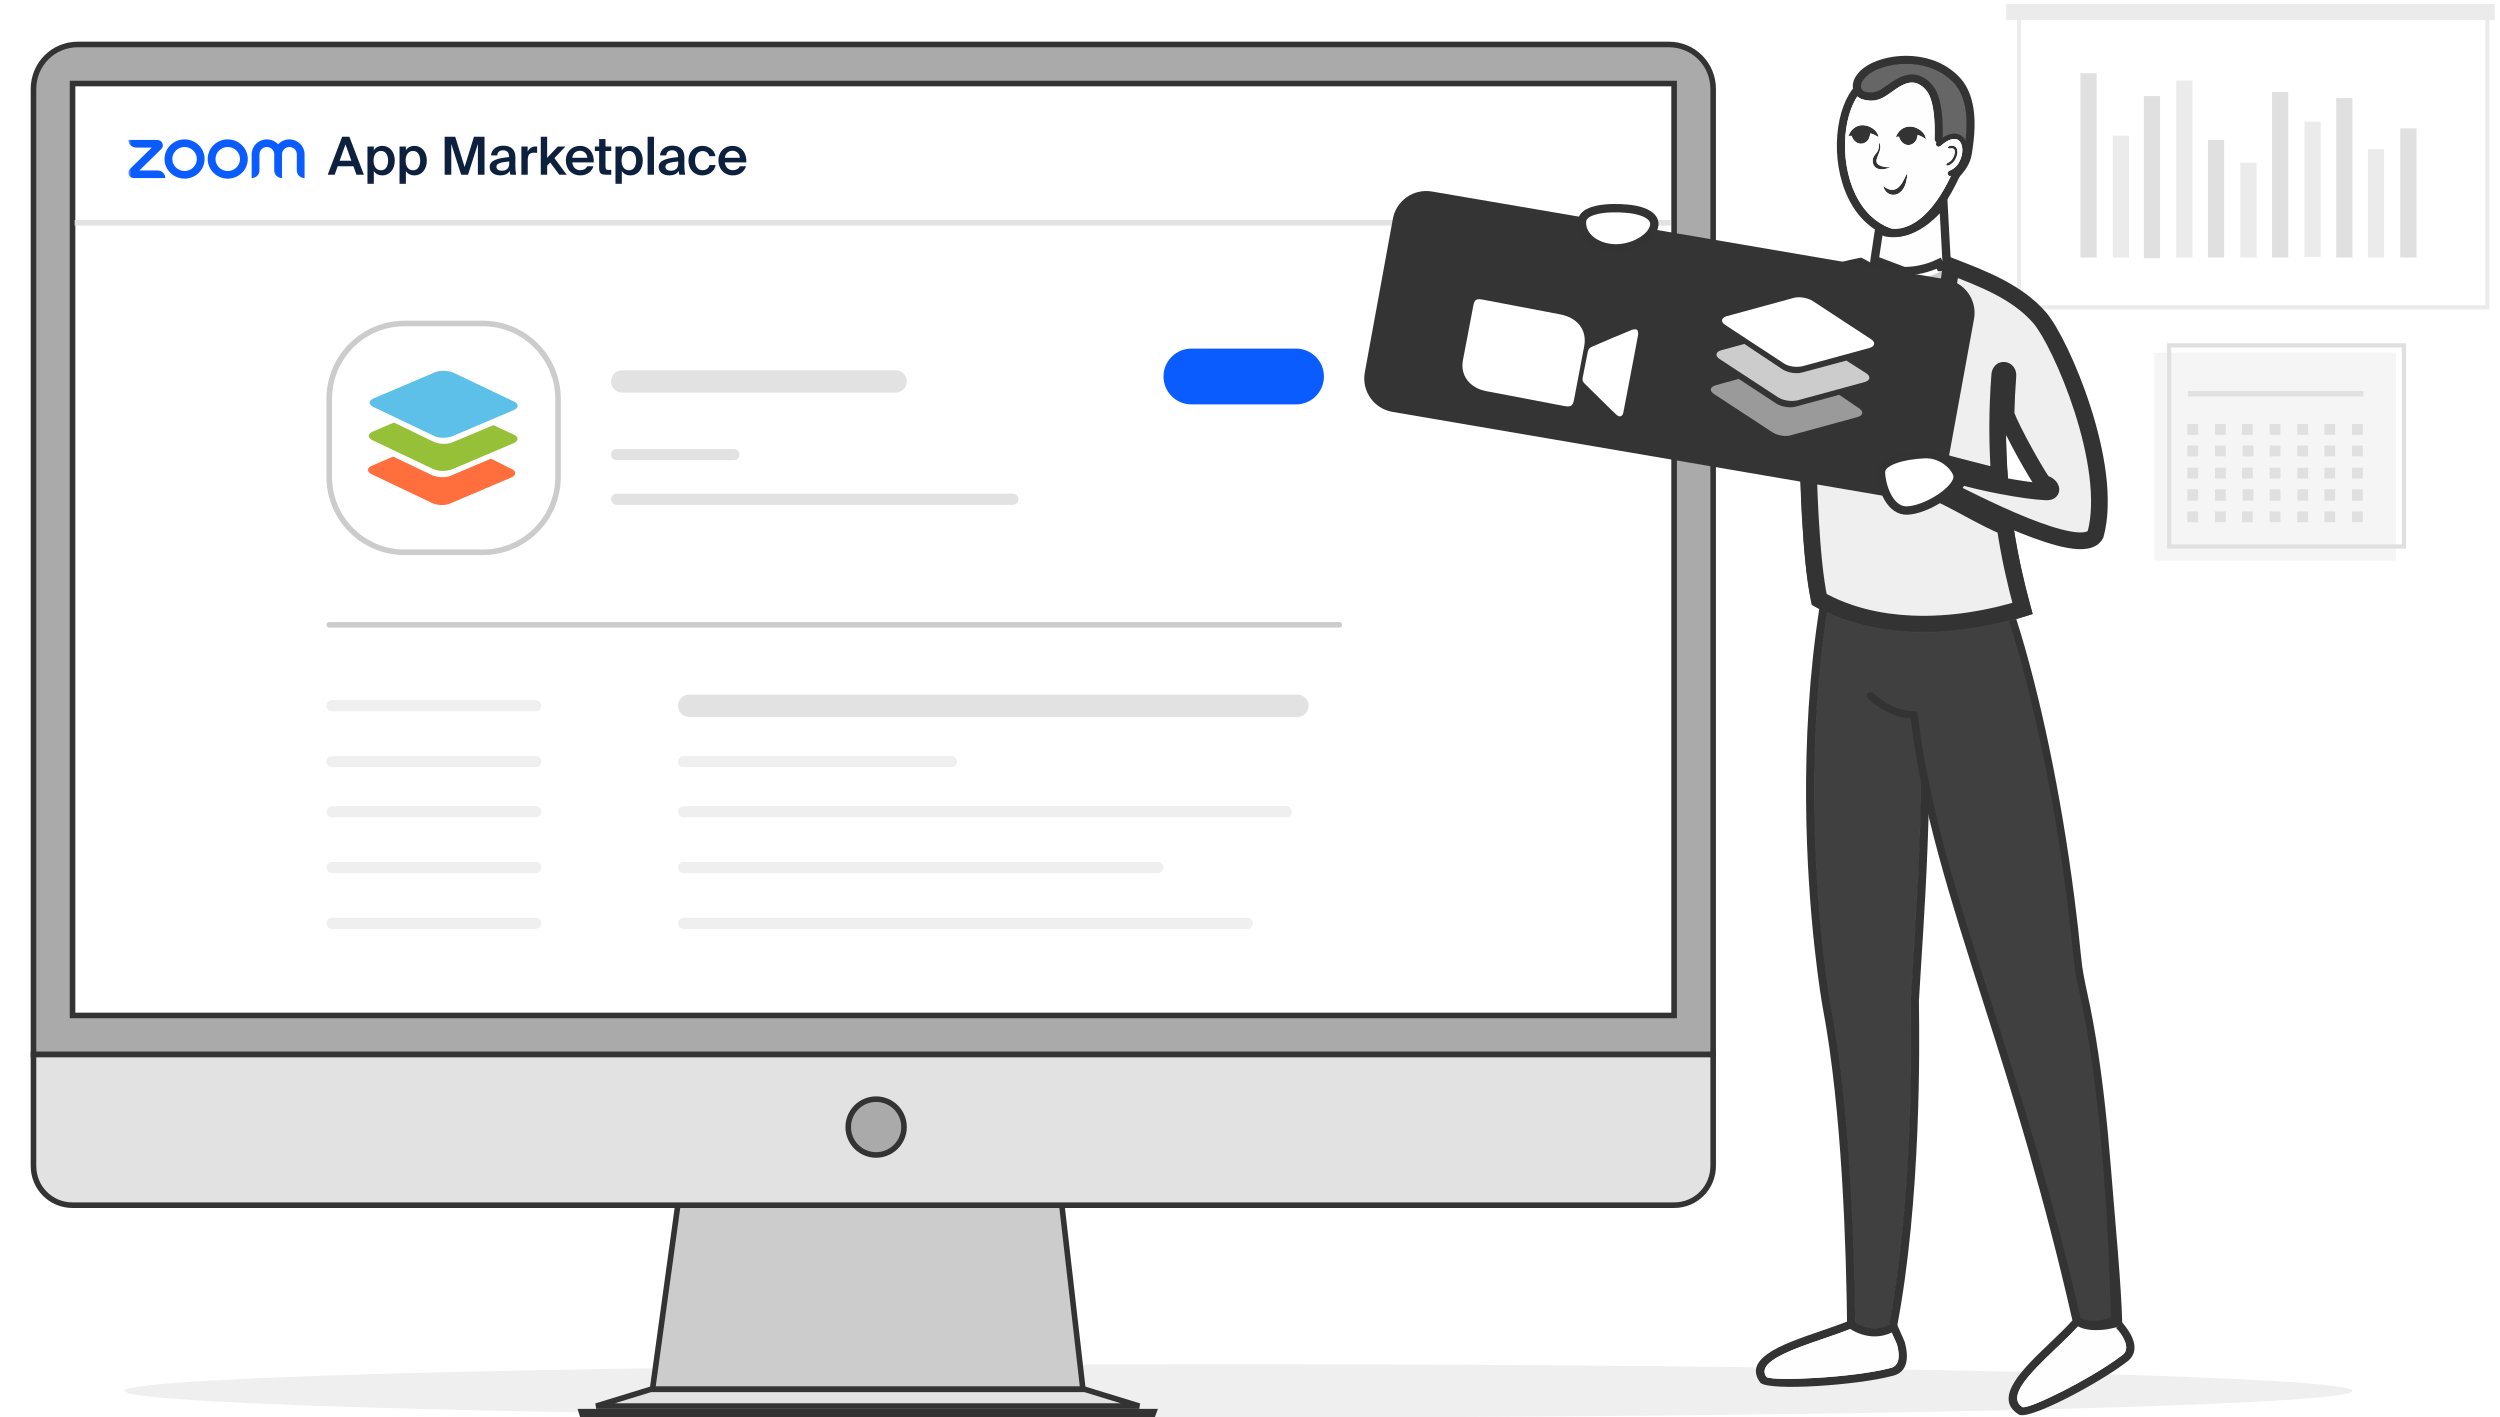 <svg width="448" height="254" viewBox="0 0 448 254" fill="none" xmlns="http://www.w3.org/2000/svg">
<g clip-path="url(#clip0_5998_73792)">
<g clip-path="url(#clip1_5998_73792)">
<path d="M221.931 254.022C332.182 254.022 421.558 251.884 421.558 249.246C421.558 246.608 332.182 244.469 221.931 244.469C111.679 244.469 22.303 246.608 22.303 249.246C22.303 251.884 111.679 254.022 221.931 254.022Z" fill="#EFEFEF"/>
<path d="M306.995 16.465H307V15.965C307 11.513 303.481 7.969 299.044 7.969H13.956C9.524 7.969 6 11.513 6 15.965V188.469V188.969H6.5H306.495H306.995V188.469V16.465Z" fill="#AAAAAA" stroke="#333333"/>
<path d="M13 181.969V14.969H300V181.969H13Z" fill="white" stroke="#333333"/>
<path d="M193.5 248.969H194.061L193.997 248.412L190.331 216.412L190.28 215.969H189.834H121.9H121.464L121.405 216.401L117.005 248.401L116.927 248.969H117.5H193.5Z" fill="#CCCCCC" stroke="#333333"/>
<path d="M6 208.911V188.969H307V208.911C307 212.852 303.896 215.969 299.995 215.969H13.005C9.099 215.969 6 212.852 6 208.911Z" fill="#E2E2E2" stroke="#333333"/>
<path d="M106.833 251.969L116.606 248.969H194.394L204.167 251.969H106.833Z" fill="#E2E2E2" stroke="#333333"/>
<path d="M206.781 252.969L206.409 253.969H104.486L104.177 252.969H206.781Z" fill="#AAAAAA" stroke="#333333"/>
<path d="M162 201.967C162 204.73 159.759 206.969 157 206.969C154.241 206.969 152 204.73 152 201.967C152 199.209 154.24 196.969 157 196.969C159.76 196.969 162 199.204 162 201.967Z" fill="#AAAAAA" stroke="#333333"/>
<path fill-rule="evenodd" clip-rule="evenodd" d="M338.38 78.223C338.914 78.223 339.351 77.786 339.351 77.253C339.351 76.721 338.914 76.284 338.38 76.284C337.847 76.284 337.41 76.721 337.41 77.253C337.415 77.791 337.847 78.223 338.38 78.223Z" fill="#FEFEFE"/>
<path fill-rule="evenodd" clip-rule="evenodd" d="M240.5 111.969C240.5 112.245 240.276 112.469 240 112.469H59C58.724 112.469 58.5 112.245 58.5 111.969C58.5 111.693 58.724 111.469 59 111.469H240C240.276 111.469 240.5 111.693 240.5 111.969Z" fill="#CCCCCC"/>
<path fill-rule="evenodd" clip-rule="evenodd" d="M97 126.469C97 127.022 96.552 127.469 96 127.469H59.5C58.948 127.469 58.5 127.022 58.5 126.469C58.5 125.917 58.948 125.469 59.5 125.469H96C96.552 125.469 97 125.917 97 126.469Z" fill="#EFEFEF"/>
<path fill-rule="evenodd" clip-rule="evenodd" d="M97 136.469C97 137.022 96.552 137.469 96 137.469H59.5C58.948 137.469 58.5 137.022 58.5 136.469C58.5 135.917 58.948 135.469 59.5 135.469H96C96.552 135.469 97 135.917 97 136.469Z" fill="#EFEFEF"/>
<path fill-rule="evenodd" clip-rule="evenodd" d="M97 145.469C97 146.022 96.552 146.469 96 146.469H59.5C58.948 146.469 58.5 146.022 58.5 145.469C58.5 144.917 58.948 144.469 59.5 144.469H96C96.552 144.469 97 144.917 97 145.469Z" fill="#EFEFEF"/>
<path fill-rule="evenodd" clip-rule="evenodd" d="M97 165.469C97 166.022 96.552 166.469 96 166.469H59.5C58.948 166.469 58.5 166.022 58.5 165.469C58.5 164.917 58.948 164.469 59.5 164.469H96C96.552 164.469 97 164.917 97 165.469Z" fill="#EFEFEF"/>
<path fill-rule="evenodd" clip-rule="evenodd" d="M97 155.469C97 156.022 96.552 156.469 96 156.469H59.5C58.948 156.469 58.5 156.022 58.5 155.469C58.5 154.917 58.948 154.469 59.5 154.469H96C96.552 154.469 97 154.917 97 155.469Z" fill="#EFEFEF"/>
<path fill-rule="evenodd" clip-rule="evenodd" d="M234.5 126.469C234.5 127.574 233.605 128.469 232.5 128.469H123.5C122.395 128.469 121.5 127.574 121.5 126.469C121.5 125.365 122.395 124.469 123.5 124.469H232.5C233.605 124.469 234.5 125.365 234.5 126.469Z" fill="#E2E2E2"/>
<path fill-rule="evenodd" clip-rule="evenodd" d="M171.5 136.469C171.5 137.022 171.052 137.469 170.5 137.469H122.5C121.948 137.469 121.5 137.022 121.5 136.469C121.5 135.917 121.948 135.469 122.5 135.469H170.5C171.052 135.469 171.5 135.917 171.5 136.469Z" fill="#EFEFEF"/>
<path fill-rule="evenodd" clip-rule="evenodd" d="M231.5 145.469C231.5 146.022 231.052 146.469 230.5 146.469H122.5C121.948 146.469 121.5 146.022 121.5 145.469C121.5 144.917 121.948 144.469 122.5 144.469H230.5C231.052 144.469 231.5 144.917 231.5 145.469Z" fill="#EFEFEF"/>
<path fill-rule="evenodd" clip-rule="evenodd" d="M208.5 155.469C208.5 156.022 208.052 156.469 207.5 156.469H122.5C121.948 156.469 121.5 156.022 121.5 155.469C121.5 154.917 121.948 154.469 122.5 154.469H207.5C208.052 154.469 208.5 154.917 208.5 155.469Z" fill="#EFEFEF"/>
<path fill-rule="evenodd" clip-rule="evenodd" d="M224.5 165.469C224.5 166.022 224.052 166.469 223.5 166.469H122.5C121.948 166.469 121.5 166.022 121.5 165.469C121.5 164.917 121.948 164.469 122.5 164.469H223.5C224.052 164.469 224.5 164.917 224.5 165.469Z" fill="#EFEFEF"/>
<path fill-rule="evenodd" clip-rule="evenodd" d="M162.5 68.353C162.5 69.458 161.605 70.353 160.5 70.353H111.5C110.395 70.353 109.5 69.458 109.5 68.353C109.5 67.249 110.395 66.353 111.5 66.353H160.5C161.605 66.353 162.5 67.249 162.5 68.353Z" fill="#E2E2E2"/>
<path fill-rule="evenodd" clip-rule="evenodd" d="M208.5 67.469C208.5 70.231 210.739 72.469 213.5 72.469H232.25C235.011 72.469 237.25 70.231 237.25 67.469C237.25 64.708 235.011 62.469 232.25 62.469H213.5C210.739 62.469 208.5 64.708 208.5 67.469Z" fill="#0B5CFF"/>
<path fill-rule="evenodd" clip-rule="evenodd" d="M132.5 81.469C132.5 82.022 132.052 82.469 131.5 82.469H110.5C109.948 82.469 109.5 82.022 109.5 81.469C109.5 80.917 109.948 80.469 110.5 80.469H131.5C132.052 80.469 132.5 80.917 132.5 81.469Z" fill="#E2E2E2"/>
<path fill-rule="evenodd" clip-rule="evenodd" d="M182.5 89.469C182.5 90.022 182.052 90.469 181.5 90.469H110.5C109.948 90.469 109.5 90.022 109.5 89.469C109.5 88.917 109.948 88.469 110.5 88.469H181.5C182.052 88.469 182.5 88.917 182.5 89.469Z" fill="#E2E2E2"/>
<path d="M86.5 57.969H72.5C65.044 57.969 59 64.013 59 71.469V85.469C59 92.925 65.044 98.969 72.5 98.969H86.5C93.956 98.969 100 92.925 100 85.469V71.469C100 64.013 93.956 57.969 86.5 57.969Z" fill="white" stroke="#CCCCCC"/>
<path fill-rule="evenodd" clip-rule="evenodd" d="M81.05 78.17L92.055 73.492C92.97 73.092 93.015 72.392 92.122 71.964L81.299 66.807C80.765 66.549 79.997 66.421 79.269 66.446C78.786 66.465 78.323 66.551 77.957 66.708L76.979 67.126L66.951 71.387C66.037 71.786 65.992 72.487 66.88 72.915L71.736 75.229L73.012 75.838L77.704 78.072C78.464 78.522 79.997 78.588 81.05 78.17Z" fill="#5DC0E8"/>
<path fill-rule="evenodd" clip-rule="evenodd" d="M85.144 77.565L83.23 78.366L81.06 79.272C80.145 79.672 78.612 79.606 77.719 79.174L72.498 76.644L71.225 76.026L70.596 75.72L66.794 77.343C65.879 77.742 65.835 78.442 66.723 78.871L68.732 79.827L70.013 80.435L77.55 84.023C77.884 84.182 78.287 84.299 78.728 84.351C79.368 84.431 80.076 84.391 80.739 84.193C80.837 84.166 80.931 84.135 81.024 84.099L81.297 83.982L82.654 83.406L92.03 79.42C92.945 79.02 92.989 78.32 92.101 77.892L88.4 76.184L85.144 77.565Z" fill="#95C038"/>
<path fill-rule="evenodd" clip-rule="evenodd" d="M87.977 82.195L82.755 84.407L81.407 84.978L80.767 85.247C80.433 85.395 80.016 85.48 79.576 85.503C78.98 85.537 78.345 85.466 77.825 85.304C77.683 85.258 77.55 85.206 77.426 85.148L70.455 81.819L68.407 82.694L66.654 83.446C66.588 83.473 66.527 83.505 66.466 83.537C66.436 83.555 66.406 83.573 66.376 83.591C65.737 83.999 65.795 84.592 66.583 84.974L66.668 85.014L74.126 88.566L75.546 89.243L77.411 90.13C78.304 90.563 79.7 90.647 80.615 90.247L81.994 89.663L83.334 89.094L88.237 87.009L91.625 85.569C92.035 85.391 92.267 85.15 92.323 84.905C92.392 84.597 92.186 84.276 91.692 84.041L87.977 82.195Z" fill="#FF6F3D"/>
<mask id="mask0_5998_73792" style="mask-type:luminance" maskUnits="userSpaceOnUse" x="23" y="23" width="117" height="11">
<path d="M139.461 23.193H23V33.807H139.461V23.193Z" fill="white"/>
</mask>
<g mask="url(#mask0_5998_73792)">
<path d="M62.601 24.497L65.21 31.309H63.877L63.33 29.796H60.511L59.974 31.309H58.727L61.316 24.497H62.601ZM62.966 28.8L61.911 25.878L60.865 28.8H62.966ZM66.989 26.93C67.296 26.432 67.833 26.141 68.523 26.141C69.779 26.141 70.739 27.165 70.739 28.781C70.739 30.407 69.779 31.431 68.523 31.431C67.833 31.431 67.296 31.14 66.989 30.642V32.953H65.848V26.254H66.989V26.93ZM69.549 28.781C69.549 27.72 69.07 27.053 68.274 27.053C67.526 27.053 66.941 27.616 66.941 28.781C66.941 29.947 67.526 30.52 68.274 30.52C69.07 30.52 69.549 29.852 69.549 28.781ZM72.736 26.93C73.043 26.432 73.58 26.141 74.27 26.141C75.527 26.141 76.486 27.165 76.486 28.781C76.486 30.407 75.527 31.431 74.27 31.431C73.58 31.431 73.043 31.14 72.736 30.642V32.953H71.595V26.254H72.736V26.93ZM75.297 28.781C75.297 27.72 74.818 27.053 74.021 27.053C73.273 27.053 72.688 27.616 72.688 28.781C72.688 29.947 73.273 30.52 74.021 30.52C74.818 30.52 75.297 29.852 75.297 28.781ZM80.87 25.794V31.309H79.681V24.497H81.57L83.258 29.927L84.937 24.497H86.826V31.309H85.636V25.794L83.872 31.309H82.635L80.87 25.794ZM91.22 28.152V28.058C91.22 27.193 90.712 26.93 90.146 26.93C89.571 26.93 89.14 27.231 89.111 27.842H87.989C88.065 26.808 88.938 26.104 90.185 26.104C91.422 26.104 92.391 26.658 92.362 28.274C92.362 28.528 92.343 29.12 92.343 29.58C92.343 30.219 92.4 30.886 92.496 31.309H91.451C91.412 31.093 91.374 30.971 91.355 30.623C91.028 31.168 90.415 31.431 89.658 31.431C88.535 31.431 87.749 30.839 87.749 29.918C87.749 28.659 89.331 28.34 91.22 28.152ZM88.957 29.89C88.957 30.332 89.331 30.595 89.907 30.595C90.751 30.595 91.249 30.172 91.249 29.317V28.932C89.619 29.082 88.957 29.308 88.957 29.89ZM95.704 27.363C94.985 27.363 94.573 27.644 94.573 28.659V31.309H93.432V26.254H94.554V27.156C94.832 26.592 95.33 26.254 95.954 26.244C96.04 26.244 96.165 26.254 96.251 26.263V27.391C96.059 27.372 95.877 27.363 95.704 27.363ZM98.049 28.283L99.957 26.254H101.329L99.353 28.331L101.55 31.309H100.217L98.596 29.12L98.049 29.693V31.309H96.908V24.497H98.049V28.283ZM103.955 30.501C104.55 30.501 105.02 30.266 105.221 29.796H106.344C106.103 30.604 105.336 31.431 104.004 31.431C102.344 31.431 101.395 30.191 101.395 28.744C101.395 27.222 102.459 26.141 103.927 26.141C105.509 26.141 106.497 27.4 106.401 29.101H102.555C102.632 30.04 103.303 30.501 103.955 30.501ZM105.24 28.283C105.212 27.494 104.598 27.015 103.927 27.015C103.39 27.015 102.651 27.325 102.555 28.283H105.24ZM108.506 24.92V26.254H109.542V27.062H108.506V29.815C108.506 30.332 108.631 30.454 109.12 30.454H109.532V31.309H108.688C107.585 31.309 107.364 31.017 107.364 29.984V27.062H106.597V26.254H107.364V24.92H108.506ZM111.434 26.93C111.74 26.432 112.277 26.141 112.968 26.141C114.224 26.141 115.183 27.165 115.183 28.781C115.183 30.407 114.224 31.431 112.968 31.431C112.277 31.431 111.74 31.14 111.434 30.642V32.953H110.292V26.254H111.434V26.93ZM113.994 28.781C113.994 27.72 113.515 27.053 112.719 27.053C111.971 27.053 111.386 27.616 111.386 28.781C111.386 29.947 111.971 30.52 112.719 30.52C113.515 30.52 113.994 29.852 113.994 28.781ZM116.05 31.309V24.497H117.192V31.309H116.05ZM121.507 28.152V28.058C121.507 27.193 120.999 26.93 120.433 26.93C119.857 26.93 119.426 27.231 119.397 27.842H118.275C118.351 26.808 119.224 26.104 120.471 26.104C121.708 26.104 122.677 26.658 122.648 28.274C122.648 28.528 122.629 29.12 122.629 29.58C122.629 30.219 122.686 30.886 122.782 31.309H121.737C121.698 31.093 121.66 30.971 121.641 30.623C121.315 31.168 120.701 31.431 119.944 31.431C118.821 31.431 118.035 30.839 118.035 29.918C118.035 28.659 119.617 28.34 121.507 28.152ZM119.243 29.89C119.243 30.332 119.617 30.595 120.193 30.595C121.037 30.595 121.535 30.172 121.535 29.317V28.932C119.905 29.082 119.243 29.308 119.243 29.89ZM127.098 27.983C127.003 27.447 126.523 27.071 125.9 27.071C125.19 27.071 124.548 27.588 124.548 28.781C124.548 29.984 125.199 30.501 125.871 30.501C126.427 30.501 126.993 30.256 127.137 29.58H128.249C128.019 30.764 126.955 31.431 125.852 31.431C124.356 31.431 123.368 30.294 123.368 28.791C123.368 27.288 124.365 26.141 125.9 26.141C127.022 26.141 128.019 26.855 128.211 27.983H127.098ZM131.296 30.501C131.891 30.501 132.361 30.266 132.562 29.796H133.684C133.444 30.604 132.677 31.431 131.344 31.431C129.685 31.431 128.736 30.191 128.736 28.744C128.736 27.222 129.8 26.141 131.268 26.141C132.85 26.141 133.838 27.4 133.741 29.101H129.896C129.973 30.04 130.644 30.501 131.296 30.501ZM132.581 28.283C132.552 27.494 131.939 27.015 131.268 27.015C130.73 27.015 129.992 27.325 129.896 28.283H132.581Z" fill="#0D213F"/>
<path d="M29.623 31.91H23.977C23.58 31.91 23.226 31.678 23.075 31.32C22.923 30.961 23.006 30.552 23.286 30.278L27.197 26.446H24.394C23.624 26.446 23 25.835 23 25.081H28.207C28.603 25.081 28.957 25.312 29.109 25.671C29.26 26.029 29.177 26.438 28.897 26.713L24.986 30.544H28.229C28.998 30.544 29.623 31.156 29.623 31.91ZM54.58 27.642C54.58 26.173 53.361 24.978 51.861 24.978C51.059 24.978 50.338 25.32 49.84 25.863C49.342 25.32 48.62 24.978 47.818 24.978C46.319 24.978 45.099 26.173 45.099 27.642V31.91C45.869 31.91 46.493 31.299 46.493 30.544V27.642C46.493 26.926 47.087 26.344 47.818 26.344C48.548 26.344 49.142 26.926 49.142 27.642V30.544C49.142 31.299 49.767 31.91 50.537 31.91V27.642C50.537 26.926 51.131 26.344 51.861 26.344C52.592 26.344 53.186 26.926 53.186 27.642V30.544C53.186 31.299 53.81 31.91 54.58 31.91V27.642ZM44.402 28.495C44.402 30.438 42.794 32.013 40.812 32.013C38.829 32.013 37.221 30.438 37.221 28.495C37.221 26.553 38.829 24.978 40.812 24.978C42.794 24.978 44.402 26.553 44.402 28.495ZM43.008 28.495C43.008 27.307 42.025 26.344 40.812 26.344C39.599 26.344 38.616 27.307 38.616 28.495C38.616 29.683 39.599 30.647 40.812 30.647C42.025 30.647 43.008 29.683 43.008 28.495ZM36.664 28.495C36.664 30.438 35.056 32.013 33.074 32.013C31.091 32.013 29.483 30.438 29.483 28.495C29.483 26.553 31.091 24.978 33.074 24.978C35.056 24.978 36.664 26.553 36.664 28.495ZM35.27 28.495C35.27 27.307 34.286 26.344 33.074 26.344C31.861 26.344 30.878 27.307 30.878 28.495C30.878 29.683 31.861 30.647 33.074 30.647C34.286 30.647 35.27 29.683 35.27 28.495Z" fill="#0B5CFF"/>
</g>
<line x1="13.383" y1="39.925" x2="299.396" y2="39.925" stroke="#E2E2E2"/>
<path d="M445.737 2.994H361.801V55.064H445.737V2.994Z" fill="white" stroke="#EBEBEB" stroke-width="0.75" stroke-miterlimit="22.926"/>
<path d="M381.515 24.327H378.613V46.145H381.515V24.327Z" fill="#EBEBEB"/>
<path d="M392.884 14.443H389.982V46.14H392.884V14.443Z" fill="#EBEBEB"/>
<path d="M404.37 29.152H401.469V46.145H404.37V29.152Z" fill="#EBEBEB"/>
<path d="M415.864 21.797H412.963V46.025H415.864V21.797Z" fill="#EBEBEB"/>
<path fill-rule="evenodd" clip-rule="evenodd" d="M427.354 26.737H424.328V46.145H427.234V26.737H427.354Z" fill="#EBEBEB"/>
<path d="M375.706 13.118H372.805V46.145H375.706V13.118Z" fill="#E0E0E0"/>
<path d="M387.077 17.218H384.176V46.265H387.077V17.218Z" fill="#E0E0E0"/>
<path d="M398.567 25.052H395.666V46.145H398.567V25.052Z" fill="#E0E0E0"/>
<path d="M410.058 16.493H407.156V46.145H410.058V16.493Z" fill="#E0E0E0"/>
<path d="M421.546 17.578H418.645V46.145H421.546V17.578Z" fill="#E0E0E0"/>
<path d="M433.036 23.002H430.135V46.145H433.036V23.002Z" fill="#E0E0E0"/>
<path d="M447.067 0.705H359.5V3.599H447.067V0.705Z" fill="#EBEBEB"/>
<path d="M429.343 63.21H386.045V100.452H429.343V63.21Z" fill="#F5F5F5"/>
<path fill-rule="evenodd" clip-rule="evenodd" d="M388.707 97.802V61.886H430.795V97.922H388.707V97.802Z" stroke="#E0E0E0" stroke-width="0.75" stroke-miterlimit="22.926"/>
<path fill-rule="evenodd" clip-rule="evenodd" d="M393.908 75.984H391.973V77.914H393.908V75.984ZM398.866 75.984H396.93V77.914H398.866V75.984ZM401.767 75.984H403.703V77.914H401.767V75.984ZM408.66 75.984H406.724V77.914H408.66V75.984ZM411.686 75.984H413.622V77.914H411.686V75.984ZM418.459 75.984H416.523V77.914H418.459V75.984ZM421.48 75.984H423.416V77.914H421.48V75.984ZM393.908 79.844H391.973V81.774H393.908V79.844ZM396.93 79.844H398.866V81.774H396.93V79.844ZM403.823 79.844H401.887V81.774H403.823V79.844ZM406.729 79.844H408.665V81.774H406.729V79.844ZM413.622 79.844H411.686V81.774H413.622V79.844ZM416.523 79.844H418.459V81.774H416.523V79.844ZM423.416 79.844H421.48V81.774H423.416V79.844ZM391.973 83.819H393.908V85.748H391.973V83.819ZM398.866 83.819H396.93V85.748H398.866V83.819ZM401.767 83.819H403.703V85.748H401.767V83.819ZM408.66 83.819H406.724V85.748H408.66V83.819ZM411.686 83.819H413.622V85.748H411.686V83.819ZM418.459 83.819H416.523V85.748H418.459V83.819ZM421.48 83.819H423.416V85.748H421.48V83.819ZM393.908 87.678H391.973V89.728H393.908V87.678ZM396.93 87.678H398.866V89.728H396.93V87.678ZM403.823 87.678H401.887V89.728H403.823V87.678ZM406.729 87.678H408.665V89.728H406.729V87.678ZM413.622 87.678H411.686V89.728H413.622V87.678ZM416.523 87.678H418.459V89.728H416.523V87.678ZM423.416 87.678H421.48V89.728H423.416V87.678ZM391.973 91.653H393.908V93.583H391.973V91.653ZM398.866 91.653H396.93V93.583H398.866V91.653ZM401.767 91.653H403.703V93.583H401.767V91.653ZM408.66 91.653H406.724V93.583H408.66V91.653ZM411.686 91.653H413.622V93.583H411.686V91.653ZM418.459 91.653H416.523V93.583H418.459V91.653ZM421.48 91.653H423.416V93.583H421.48V91.653Z" fill="#E0E0E0"/>
<path d="M423.54 70.08H392.092V71.045H423.54V70.08Z" fill="#E0E0E0"/>
<path fill-rule="evenodd" clip-rule="evenodd" d="M348.15 24.639C348.188 22.824 348.121 21.308 347.972 20.045C347.785 18.504 347.463 17.318 347.04 16.421C346.728 15.758 346.257 15.12 345.686 14.606C345.143 14.112 344.499 13.718 343.807 13.507C342.943 13.243 342.102 13.296 341.286 13.545C340.522 13.776 339.792 14.179 339.076 14.649C338.72 14.88 338.413 15.101 338.12 15.312C336.905 16.181 335.934 16.877 334.191 16.406C334.071 16.373 333.955 16.315 333.859 16.233C333.72 16.113 333.61 15.95 333.552 15.758C333.49 15.552 333.485 15.312 333.557 15.043C333.629 14.764 333.792 14.462 334.056 14.15L334.09 14.102C334.186 13.968 334.306 13.833 334.445 13.699C335.617 12.556 337.957 11.673 340.618 11.491C343.298 11.308 346.276 11.86 348.678 13.598C349.139 13.929 349.576 14.304 349.989 14.731C350.965 15.734 351.714 17.131 352.103 19.032C352.439 20.679 352.506 22.7 352.218 25.167C352.084 24.922 351.92 24.706 351.728 24.524C351.358 24.178 350.888 23.967 350.33 23.938C349.711 23.904 348.976 24.111 348.15 24.639Z" fill="#666666" stroke="#666666" stroke-width="0.216" stroke-miterlimit="22.926"/>
<path d="M336.641 46.859L335.891 46.854L335.891 46.8L335.899 46.747L336.6 42.086L336.74 41.154L337.618 41.501C337.721 41.542 337.832 41.58 337.964 41.624L337.97 41.627C337.97 41.627 337.972 41.627 337.974 41.628C338.005 41.636 338.203 41.69 338.549 41.726C338.925 41.766 339.458 41.783 340.109 41.705C341.406 41.548 343.193 41.008 345.165 39.465L345.166 39.464C345.775 38.988 346.41 38.411 347.058 37.714L348.26 36.42L348.357 38.183L348.828 46.803L348.854 47.276L348.438 47.502C348.218 47.623 347.989 47.743 347.75 47.854C347.749 47.854 347.749 47.855 347.748 47.855L347.431 47.175C345.445 48.115 343.187 48.617 341.174 48.573L336.641 46.859ZM336.641 46.859C335.891 46.854 335.891 46.855 335.891 46.855L335.891 46.856L335.891 46.858L335.891 46.861L335.891 46.868L335.891 46.882C335.891 46.892 335.892 46.902 335.893 46.913C335.894 46.935 335.897 46.961 335.902 46.99C335.912 47.045 335.933 47.128 335.982 47.219C336.012 47.274 336.053 47.333 336.108 47.389C337.261 48.727 339.173 49.282 341.158 49.323L336.641 46.859Z" fill="#FEFEFE" stroke="#333333" stroke-width="1.5"/>
<path fill-rule="evenodd" clip-rule="evenodd" d="M332.448 15.384C331.583 16.354 330.877 17.597 330.344 19.023C329.186 22.133 328.845 26.137 329.479 29.963C330.118 33.822 331.751 37.528 334.523 40.005C335.599 40.965 336.847 41.743 338.274 42.276C338.485 42.357 341.632 43.24 345.369 40.029C347.213 38.44 349.245 35.834 351.181 31.595L349.855 30.99C348.02 35.013 346.128 37.456 344.423 38.92C341.296 41.608 338.937 40.965 338.783 40.907C337.534 40.447 336.444 39.765 335.503 38.92C332.995 36.678 331.516 33.285 330.925 29.727C330.329 26.142 330.641 22.407 331.713 19.531C332.183 18.274 332.793 17.184 333.538 16.354L332.448 15.384Z" fill="#333333"/>
<path fill-rule="evenodd" clip-rule="evenodd" d="M348.116 25.676C348.207 23.391 348.149 21.538 347.967 20.045C347.779 18.504 347.458 17.318 347.035 16.421C346.723 15.758 346.252 15.12 345.68 14.606C345.137 14.112 344.494 13.718 343.802 13.507C342.937 13.243 342.097 13.296 341.28 13.545C340.516 13.776 339.786 14.179 339.071 14.649C338.715 14.88 338.408 15.101 338.115 15.312C336.899 16.181 335.929 16.877 334.186 16.406C334.065 16.373 333.95 16.315 333.854 16.233C333.715 16.113 333.604 15.95 333.547 15.758C333.484 15.552 333.479 15.312 333.551 15.043C333.624 14.765 333.787 14.462 334.051 14.15L334.085 14.102C334.181 13.968 334.301 13.833 334.44 13.699C335.612 12.556 337.951 11.673 340.613 11.491C343.293 11.308 346.271 11.86 348.673 13.598C349.134 13.929 349.571 14.304 349.984 14.731C350.959 15.734 351.709 17.131 352.098 19.032C352.458 20.803 352.506 23.002 352.146 25.724L352.093 26.137C351.91 27.562 351.795 28.451 350.916 29.67C350.791 29.843 350.647 30.03 350.479 30.232C350.335 30.409 350.167 30.601 349.975 30.803L350.143 31.408L351.041 31.796C351.228 31.595 351.416 31.384 351.598 31.158C351.766 30.956 351.93 30.745 352.093 30.52C353.183 29.003 353.318 27.975 353.534 26.324L353.587 25.911C353.971 23.021 353.913 20.66 353.519 18.739C353.073 16.541 352.184 14.904 351.022 13.713C350.551 13.229 350.047 12.801 349.518 12.417C346.809 10.454 343.485 9.835 340.502 10.036C337.5 10.238 334.81 11.289 333.407 12.652C333.225 12.83 333.062 13.017 332.917 13.209C332.504 13.694 332.25 14.189 332.125 14.664C331.981 15.206 332 15.725 332.139 16.181C332.283 16.651 332.552 17.05 332.898 17.342C333.162 17.563 333.47 17.727 333.796 17.818C336.208 18.466 337.423 17.592 338.955 16.498C339.248 16.291 339.551 16.07 339.858 15.869C340.468 15.466 341.083 15.125 341.693 14.937C342.251 14.769 342.808 14.731 343.365 14.899C343.836 15.043 344.287 15.322 344.681 15.681C345.109 16.07 345.464 16.55 345.699 17.04C346.06 17.799 346.333 18.835 346.502 20.213C346.66 21.533 346.723 23.146 346.66 25.11L347.03 25.628L348.116 25.676Z" fill="#333333"/>
<path fill-rule="evenodd" clip-rule="evenodd" d="M347.795 26.127C348.818 25.225 349.654 24.875 350.288 24.903C350.605 24.918 350.864 25.038 351.071 25.225C351.292 25.431 351.45 25.724 351.546 26.075C351.801 26.987 351.609 28.239 350.888 29.368C350.706 29.656 350.398 29.977 350.024 30.236C349.841 30.361 349.644 30.467 349.442 30.544C348.679 30.827 349.058 31.667 349.519 31.542C349.899 31.437 350.259 31.259 350.576 31.043C351.061 30.712 351.465 30.28 351.71 29.896C352.584 28.528 352.805 26.977 352.488 25.82C352.344 25.297 352.089 24.846 351.734 24.519C351.364 24.174 350.893 23.962 350.336 23.934C349.457 23.89 348.352 24.322 347.084 25.455C346.632 25.863 347.18 26.67 347.795 26.127Z" fill="#333333"/>
<path fill-rule="evenodd" clip-rule="evenodd" d="M349.547 26.607C349.691 26.578 349.816 26.578 349.922 26.602C350.042 26.631 350.138 26.698 350.196 26.79C350.263 26.9 350.301 27.049 350.301 27.222C350.301 27.582 350.152 28.043 349.845 28.518C349.739 28.681 349.566 28.868 349.35 29.012C349.269 29.07 349.177 29.123 349.081 29.161C348.567 29.382 348.735 29.799 349.148 29.655C349.317 29.598 349.48 29.511 349.624 29.415C349.893 29.233 350.119 28.993 350.253 28.782C350.609 28.225 350.786 27.673 350.786 27.222C350.786 26.953 350.724 26.713 350.604 26.526C350.474 26.324 350.282 26.185 350.028 26.127C349.879 26.093 349.706 26.089 349.509 26.117C348.87 26.223 348.942 26.727 349.547 26.607Z" fill="#333333"/>
<path fill-rule="evenodd" clip-rule="evenodd" d="M348.238 48.4C347.897 50.234 347.249 52.802 346.101 53.431C345.323 53.863 344.131 53.176 342.311 50.162C344.136 50.07 346.086 49.533 347.821 48.625C347.96 48.553 348.099 48.477 348.238 48.4ZM339.693 49.955C338.819 51.002 338.036 51.712 337.354 52.178C336.34 52.864 335.644 52.97 335.255 52.835C334.923 52.715 334.755 52.154 334.693 51.448C334.577 50.205 334.813 48.654 335 47.79C335.36 47.742 335.735 47.694 336.114 47.656L336.307 47.925C337.114 48.976 338.305 49.638 339.693 49.955Z" fill="#CCCCCC"/>
<path fill-rule="evenodd" clip-rule="evenodd" d="M338.777 29.987C336.39 30.932 335.549 29.823 335.583 28.791C335.621 27.399 336.928 27.678 336.664 25.421C337.797 27.01 335.242 28.772 336.769 29.602C337.096 29.78 337.615 29.963 338.777 29.987Z" fill="#333333"/>
<path fill-rule="evenodd" clip-rule="evenodd" d="M337.5 33.342C340.291 35.594 341.304 31.6 341.794 30.985C341.655 35.944 337.851 35.599 337.5 33.342Z" fill="#333333"/>
<path fill-rule="evenodd" clip-rule="evenodd" d="M339.682 24.601C341.166 21.092 345.105 23.093 345.119 24.97C344.932 24.764 344.106 24.27 343.635 24.212C343.472 26.3 340.974 26.737 340.301 24.509C340.037 24.495 339.879 24.481 339.682 24.601Z" fill="#333333"/>
<path fill-rule="evenodd" clip-rule="evenodd" d="M331.189 24.452C332.539 20.89 336.555 22.743 336.641 24.62C336.445 24.423 335.604 23.957 335.128 23.919C335.047 26.012 332.563 26.54 331.809 24.341C331.54 24.332 331.382 24.327 331.189 24.452Z" fill="#333333"/>
<mask id="path-61-outside-1_5998_73792" maskUnits="userSpaceOnUse" x="291.107" y="44.738" width="87" height="69" fill="black">
<rect fill="white" x="291.107" y="44.738" width="87" height="69"/>
<path fill-rule="evenodd" clip-rule="evenodd" d="M365.477 56.902C369.342 61.334 378.857 83.418 375.521 95.761C373.124 100.467 352.394 89.345 349.237 87.911C350.255 87.155 350.754 86.403 350.999 85.229C355.048 86.469 362.715 87.961 366.653 88.143C368.285 88.218 367.307 86.748 366.197 86.65C365.063 85.245 360.575 77.277 359.472 74.275C359.52 71.985 359.636 69.666 359.813 67.314C359.9 66.186 358.449 65.951 358.358 67.18C358.118 70.338 357.993 73.468 357.988 76.584C357.983 79.594 358.094 82.56 358.31 85.493C358.31 85.493 349.596 83.298 347.838 82.775C344.077 81.655 342.332 77.802 342.332 77.802C342.332 77.802 340.909 52.276 340.909 51.106C340.909 51.106 343.057 54.433 346.788 54.191C349.269 53.504 349.309 49.692 349.621 47.738C355.279 49.924 361.419 52.25 365.477 56.902ZM333.308 47.738C331.098 48.132 329.292 48.674 327.784 49.289C325.637 50.167 324.09 51.204 322.841 52.203C321.967 52.899 319.406 55.928 316.673 59.158C313.34 63.099 309.751 67.343 308.406 68.279L307.893 68.639L307.46 68.183C303.478 63.983 301.043 57.805 298.958 52.51C298.444 51.209 297.954 49.956 297.488 48.862C296.763 48.91 295.788 49.058 294.851 49.274C294.198 49.428 293.573 49.61 293.107 49.812C296.215 62.255 299.155 68.951 301.427 72.556C303.603 76.013 304.986 76.464 305.318 76.526C308.286 77.097 312.038 75.749 315.636 73.545C319.767 71.011 323.648 67.372 325.939 64.175C326.804 62.97 328.009 63.781 327.193 64.928C326.357 66.1 325.32 67.334 324.138 68.553L324.09 69.465L324.042 70.583C323.893 75.014 323.927 83.977 324.392 92.444C324.71 98.205 325.219 103.73 325.997 107.412C331.098 110.292 336.862 111.564 342.564 111.809C349.74 112.116 356.835 110.806 362.441 109.039C361.778 106.62 361.192 104.229 360.678 101.853C360.14 99.362 359.684 96.87 359.309 94.384C356.095 93.107 351.915 90.583 348.605 88.969C345.295 87.356 335.02 83.667 333.637 77.802L338.417 50.496L333.308 47.738Z"/>
</mask>
<path fill-rule="evenodd" clip-rule="evenodd" d="M365.477 56.902C369.342 61.334 378.857 83.418 375.521 95.761C373.124 100.467 352.394 89.345 349.237 87.911C350.255 87.155 350.754 86.403 350.999 85.229C355.048 86.469 362.715 87.961 366.653 88.143C368.285 88.218 367.307 86.748 366.197 86.65C365.063 85.245 360.575 77.277 359.472 74.275C359.52 71.985 359.636 69.666 359.813 67.314C359.9 66.186 358.449 65.951 358.358 67.18C358.118 70.338 357.993 73.468 357.988 76.584C357.983 79.594 358.094 82.56 358.31 85.493C358.31 85.493 349.596 83.298 347.838 82.775C344.077 81.655 342.332 77.802 342.332 77.802C342.332 77.802 340.909 52.276 340.909 51.106C340.909 51.106 343.057 54.433 346.788 54.191C349.269 53.504 349.309 49.692 349.621 47.738C355.279 49.924 361.419 52.25 365.477 56.902ZM333.308 47.738C331.098 48.132 329.292 48.674 327.784 49.289C325.637 50.167 324.09 51.204 322.841 52.203C321.967 52.899 319.406 55.928 316.673 59.158C313.34 63.099 309.751 67.343 308.406 68.279L307.893 68.639L307.46 68.183C303.478 63.983 301.043 57.805 298.958 52.51C298.444 51.209 297.954 49.956 297.488 48.862C296.763 48.91 295.788 49.058 294.851 49.274C294.198 49.428 293.573 49.61 293.107 49.812C296.215 62.255 299.155 68.951 301.427 72.556C303.603 76.013 304.986 76.464 305.318 76.526C308.286 77.097 312.038 75.749 315.636 73.545C319.767 71.011 323.648 67.372 325.939 64.175C326.804 62.97 328.009 63.781 327.193 64.928C326.357 66.1 325.32 67.334 324.138 68.553L324.09 69.465L324.042 70.583C323.893 75.014 323.927 83.977 324.392 92.444C324.71 98.205 325.219 103.73 325.997 107.412C331.098 110.292 336.862 111.564 342.564 111.809C349.74 112.116 356.835 110.806 362.441 109.039C361.778 106.62 361.192 104.229 360.678 101.853C360.14 99.362 359.684 96.87 359.309 94.384C356.095 93.107 351.915 90.583 348.605 88.969C345.295 87.356 335.02 83.667 333.637 77.802L338.417 50.496L333.308 47.738Z" fill="#EFEFEF"/>
<path d="M365.477 56.902L366.607 55.916L365.477 56.902ZM375.521 95.761L376.857 96.442L376.928 96.303L376.969 96.153L375.521 95.761ZM349.237 87.911L348.343 86.707L346.301 88.225L348.617 89.277L349.237 87.911ZM350.999 85.229L351.438 83.795L349.866 83.314L349.531 84.923L350.999 85.229ZM366.653 88.143L366.584 89.642L366.585 89.642L366.653 88.143ZM366.197 86.65L365.03 87.592L365.43 88.088L366.065 88.144L366.197 86.65ZM359.472 74.275L357.973 74.243L357.967 74.526L358.064 74.792L359.472 74.275ZM359.813 67.314L358.318 67.2L358.318 67.201L359.813 67.314ZM358.358 67.18L359.854 67.294L359.854 67.291L358.358 67.18ZM357.988 76.584L359.488 76.586V76.586L357.988 76.584ZM358.31 85.493L357.943 86.948L359.958 87.456L359.806 85.383L358.31 85.493ZM347.838 82.775L348.266 81.337L347.838 82.775ZM342.332 77.802L340.835 77.885L340.85 78.165L340.966 78.42L342.332 77.802ZM340.909 51.106L342.169 50.292C341.808 49.734 341.122 49.479 340.484 49.667C339.847 49.855 339.409 50.441 339.409 51.106H340.909ZM346.788 54.191L346.885 55.688L347.039 55.678L347.188 55.637L346.788 54.191ZM349.621 47.738L350.162 46.339L348.432 45.671L348.14 47.502L349.621 47.738ZM333.308 47.738L334.02 46.418L333.56 46.17L333.045 46.261L333.308 47.738ZM327.784 49.289L327.218 47.9L327.216 47.901L327.784 49.289ZM322.841 52.203L323.775 53.376L323.778 53.374L322.841 52.203ZM316.673 59.158L315.528 58.19L315.528 58.19L316.673 59.158ZM308.406 68.279L307.55 67.048L307.546 67.051L308.406 68.279ZM307.893 68.639L306.804 69.671L307.694 70.61L308.753 69.868L307.893 68.639ZM307.46 68.183L308.549 67.151L308.549 67.151L307.46 68.183ZM298.958 52.51L300.354 51.96L300.353 51.959L298.958 52.51ZM297.488 48.862L298.868 48.274L298.451 47.294L297.389 47.365L297.488 48.862ZM294.851 49.274L294.514 47.813L294.508 47.814L294.851 49.274ZM293.107 49.812L292.512 48.435L291.344 48.941L291.652 50.175L293.107 49.812ZM301.427 72.556L302.696 71.757L302.696 71.757L301.427 72.556ZM305.318 76.526L305.601 75.053L305.595 75.052L305.318 76.526ZM315.636 73.545L316.419 74.824L316.42 74.824L315.636 73.545ZM325.939 64.175L324.72 63.3L324.72 63.301L325.939 64.175ZM327.193 64.928L328.414 65.8L328.415 65.798L327.193 64.928ZM324.138 68.553L323.061 67.509L322.67 67.913L322.64 68.474L324.138 68.553ZM324.09 69.465L322.592 69.386L322.592 69.393L322.591 69.4L324.09 69.465ZM324.042 70.583L322.543 70.519L322.543 70.533L324.042 70.583ZM324.392 92.444L322.895 92.527V92.527L324.392 92.444ZM325.997 107.412L324.529 107.722L324.669 108.385L325.259 108.718L325.997 107.412ZM342.564 111.809L342.5 113.308L342.5 113.308L342.564 111.809ZM362.441 109.039L362.892 110.47L364.269 110.036L363.887 108.643L362.441 109.039ZM360.678 101.853L359.212 102.17L359.212 102.17L360.678 101.853ZM359.309 94.384L360.792 94.16L360.664 93.308L359.863 92.99L359.309 94.384ZM338.417 50.496L339.895 50.755L340.081 49.69L339.13 49.176L338.417 50.496ZM333.637 77.802L332.16 77.543L332.107 77.846L332.177 78.146L333.637 77.802ZM360.972 74.306C361.019 72.046 361.133 69.754 361.309 67.427L358.318 67.201C358.138 69.579 358.021 71.924 357.973 74.243L360.972 74.306ZM361.309 67.429C361.408 66.135 360.563 65.031 359.341 64.875C358.753 64.8 358.123 64.966 357.631 65.41C357.138 65.855 356.907 66.464 356.862 67.069L359.854 67.291C359.854 67.282 359.839 67.459 359.641 67.637C359.444 67.815 359.188 67.88 358.963 67.851C358.746 67.824 358.566 67.713 358.45 67.564C358.325 67.403 358.314 67.252 358.318 67.2L361.309 67.429ZM356.862 67.066C356.619 70.26 356.493 73.427 356.488 76.582L359.488 76.586C359.493 73.509 359.616 70.417 359.854 67.294L356.862 67.066ZM356.488 76.582C356.483 79.63 356.595 82.634 356.814 85.604L359.806 85.383C359.592 82.487 359.483 79.558 359.488 76.586L356.488 76.582ZM358.31 85.493C358.676 84.039 358.676 84.039 358.676 84.039C358.676 84.039 358.676 84.039 358.676 84.039C358.676 84.039 358.675 84.039 358.675 84.038C358.674 84.038 358.672 84.038 358.67 84.037C358.666 84.036 358.66 84.035 358.651 84.033C358.635 84.028 358.61 84.022 358.578 84.014C358.514 83.998 358.42 83.974 358.299 83.944C358.058 83.883 357.711 83.795 357.289 83.688C356.446 83.474 355.303 83.184 354.105 82.877C351.692 82.259 349.11 81.588 348.266 81.337L347.41 84.213C348.325 84.485 350.979 85.173 353.361 85.784C354.562 86.091 355.707 86.382 356.552 86.596C356.975 86.703 357.323 86.791 357.565 86.852C357.686 86.883 357.78 86.907 357.845 86.923C357.877 86.931 357.902 86.937 357.918 86.942C357.926 86.944 357.933 86.945 357.937 86.946C357.939 86.947 357.941 86.947 357.942 86.948C357.942 86.948 357.943 86.948 357.943 86.948C357.943 86.948 357.943 86.948 357.943 86.948C357.943 86.948 357.943 86.948 358.31 85.493ZM340.909 51.106C339.649 51.92 339.649 51.92 339.649 51.921C339.649 51.921 339.65 51.922 339.65 51.922C339.651 51.923 339.651 51.924 339.652 51.925C339.653 51.926 339.654 51.928 339.656 51.931C339.658 51.935 339.662 51.94 339.666 51.946C339.674 51.958 339.684 51.973 339.696 51.991C339.721 52.027 339.754 52.075 339.797 52.133C339.881 52.248 340.001 52.405 340.156 52.589C340.464 52.954 340.918 53.436 341.513 53.911C342.698 54.858 344.526 55.841 346.885 55.688L346.691 52.694C345.318 52.783 344.207 52.224 343.385 51.567C342.977 51.241 342.661 50.906 342.45 50.655C342.345 50.531 342.268 50.43 342.22 50.364C342.196 50.332 342.18 50.309 342.171 50.296C342.167 50.29 342.165 50.286 342.164 50.285C342.164 50.285 342.164 50.285 342.165 50.287C342.165 50.287 342.166 50.288 342.166 50.289C342.167 50.289 342.167 50.29 342.167 50.291C342.168 50.291 342.168 50.291 342.168 50.291C342.168 50.292 342.169 50.292 340.909 51.106ZM347.188 55.637C349.224 55.073 350.067 53.256 350.462 51.844C350.849 50.461 350.982 48.73 351.102 47.975L348.14 47.502C347.948 48.7 347.904 49.852 347.573 51.035C347.25 52.19 346.833 52.622 346.387 52.746L347.188 55.637ZM333.045 46.261C330.738 46.672 328.83 47.243 327.218 47.9L328.35 50.678C329.754 50.106 331.458 49.591 333.571 49.215L333.045 46.261ZM327.216 47.901C324.909 48.844 323.239 49.964 321.904 51.031L323.778 53.374C324.94 52.445 326.365 51.49 328.352 50.677L327.216 47.901ZM321.907 51.029C321.339 51.481 320.381 52.535 319.325 53.743C318.224 55.002 316.892 56.578 315.528 58.19L317.818 60.127C319.188 58.509 320.502 56.954 321.584 55.717C322.71 54.429 323.469 53.62 323.775 53.376L321.907 51.029ZM315.528 58.19C313.858 60.164 312.14 62.196 310.672 63.85C309.938 64.678 309.277 65.399 308.724 65.965C308.148 66.554 307.758 66.903 307.55 67.048L309.263 69.51C309.727 69.187 310.29 68.655 310.87 68.062C311.471 67.446 312.168 66.684 312.916 65.841C314.412 64.155 316.155 62.094 317.819 60.127L315.528 58.19ZM307.546 67.051L307.032 67.411L308.753 69.868L309.267 69.508L307.546 67.051ZM308.981 67.607L308.549 67.151L306.372 69.215L306.804 69.671L308.981 67.607ZM308.549 67.151C304.805 63.202 302.465 57.322 300.354 51.96L297.562 53.059C299.621 58.287 302.151 64.764 306.372 69.215L308.549 67.151ZM300.353 51.959C299.843 50.668 299.344 49.391 298.868 48.274L296.108 49.449C296.564 50.521 297.045 51.75 297.563 53.061L300.353 51.959ZM297.389 47.365C296.569 47.419 295.513 47.582 294.514 47.813L295.188 50.736C296.063 50.534 296.957 50.4 297.587 50.358L297.389 47.365ZM294.508 47.814C293.822 47.975 293.098 48.182 292.512 48.435L293.703 51.189C294.049 51.039 294.573 50.881 295.194 50.735L294.508 47.814ZM291.652 50.175C294.778 62.688 297.765 69.559 300.158 73.356L302.696 71.757C300.545 68.344 297.653 61.821 294.563 49.449L291.652 50.175ZM300.158 73.356C302.426 76.959 304.109 77.825 305.04 78L305.595 75.052C305.864 75.103 304.78 75.066 302.696 71.757L300.158 73.356ZM305.034 77.999C308.582 78.682 312.753 77.07 316.419 74.824L314.852 72.266C311.323 74.427 307.991 75.513 305.601 75.053L305.034 77.999ZM316.42 74.824C320.708 72.193 324.742 68.42 327.158 65.049L324.72 63.301C322.554 66.323 318.825 69.829 314.851 72.267L316.42 74.824ZM327.158 65.049C327.236 64.94 327.237 64.996 327.098 65.043C326.953 65.092 326.675 65.116 326.391 64.935C326.099 64.749 325.977 64.457 325.965 64.237C325.954 64.035 326.032 63.973 325.971 64.059L328.415 65.798C328.762 65.31 328.995 64.716 328.961 64.077C328.926 63.42 328.601 62.785 328.002 62.404C326.729 61.594 325.382 62.379 324.72 63.3L327.158 65.049ZM325.972 64.057C325.186 65.159 324.198 66.335 323.061 67.509L325.215 69.597C326.441 68.332 327.529 67.04 328.414 65.8L325.972 64.057ZM322.64 68.474L322.592 69.386L325.588 69.544L325.636 68.632L322.64 68.474ZM322.591 69.4L322.543 70.519L325.54 70.648L325.588 69.529L322.591 69.4ZM322.543 70.533C322.392 75.011 322.427 84.018 322.895 92.527L325.89 92.362C325.427 83.935 325.394 75.017 325.541 70.634L322.543 70.533ZM322.895 92.527C323.212 98.295 323.725 103.919 324.529 107.722L327.464 107.102C326.712 103.541 326.207 98.115 325.89 92.362L322.895 92.527ZM325.259 108.718C330.617 111.743 336.627 113.056 342.5 113.308L342.628 110.31C337.098 110.073 331.579 108.841 326.734 106.106L325.259 108.718ZM342.5 113.308C349.887 113.624 357.158 112.277 362.892 110.47L361.99 107.609C356.512 109.335 349.594 110.609 342.628 110.31L342.5 113.308ZM363.887 108.643C363.232 106.249 362.652 103.885 362.144 101.536L359.212 102.17C359.732 104.574 360.324 106.991 360.994 109.436L363.887 108.643ZM362.144 101.537C361.613 99.076 361.162 96.615 360.792 94.16L357.826 94.607C358.205 97.125 358.667 99.648 359.212 102.17L362.144 101.537ZM359.863 92.99C358.343 92.386 356.561 91.472 354.699 90.479C352.869 89.503 350.95 88.444 349.262 87.621L347.948 90.318C349.57 91.109 351.397 92.118 353.287 93.126C355.146 94.118 357.061 95.105 358.755 95.778L359.863 92.99ZM348.266 81.337C346.775 80.894 345.632 79.889 344.834 78.916C344.44 78.437 344.149 77.988 343.957 77.662C343.862 77.5 343.793 77.371 343.75 77.286C343.728 77.244 343.713 77.213 343.705 77.195C343.701 77.187 343.698 77.181 343.697 77.179C343.697 77.178 343.696 77.178 343.697 77.178C343.697 77.179 343.697 77.179 343.698 77.18C343.698 77.18 343.698 77.181 343.698 77.181C343.698 77.182 343.699 77.182 343.699 77.182C343.699 77.183 343.699 77.183 342.332 77.802C340.966 78.42 340.966 78.421 340.966 78.421C340.966 78.421 340.967 78.422 340.967 78.422C340.967 78.423 340.967 78.424 340.968 78.424C340.969 78.426 340.97 78.428 340.971 78.43C340.973 78.435 340.975 78.44 340.978 78.446C340.984 78.459 340.991 78.475 341.001 78.495C341.02 78.534 341.046 78.587 341.079 78.653C341.146 78.783 341.243 78.964 341.37 79.18C341.623 79.612 342.003 80.196 342.516 80.82C343.53 82.055 345.14 83.537 347.41 84.213L348.266 81.337ZM342.332 77.802C343.83 77.718 343.83 77.718 343.83 77.718C343.83 77.718 343.83 77.717 343.83 77.717C343.83 77.716 343.83 77.715 343.83 77.713C343.83 77.71 343.829 77.706 343.829 77.7C343.828 77.687 343.827 77.669 343.826 77.645C343.823 77.597 343.819 77.525 343.814 77.431C343.804 77.244 343.788 76.969 343.769 76.619C343.73 75.919 343.674 74.918 343.608 73.712C343.474 71.301 343.296 68.074 343.118 64.811C342.94 61.547 342.762 58.248 342.629 55.693C342.562 54.414 342.507 53.324 342.468 52.517C342.449 52.113 342.434 51.783 342.423 51.536C342.418 51.413 342.414 51.313 342.412 51.237C342.411 51.199 342.41 51.168 342.409 51.144C342.409 51.133 342.409 51.123 342.409 51.117C342.409 51.113 342.409 51.111 342.409 51.109C342.409 51.107 342.409 51.106 342.409 51.106H339.409C339.409 51.745 339.769 58.492 340.123 64.974C340.301 68.239 340.479 71.466 340.612 73.878C340.679 75.084 340.735 76.085 340.774 76.786C340.793 77.136 340.808 77.411 340.819 77.598C340.824 77.692 340.828 77.763 340.831 77.812C340.832 77.836 340.833 77.854 340.834 77.867C340.834 77.873 340.834 77.877 340.834 77.88C340.835 77.882 340.835 77.883 340.835 77.884C340.835 77.884 340.835 77.885 340.835 77.885C340.835 77.885 340.835 77.885 342.332 77.802ZM349.08 49.138C354.825 51.357 360.578 53.567 364.346 57.888L366.607 55.916C362.26 50.932 355.733 48.492 350.162 46.339L349.08 49.138ZM364.346 57.888C365.172 58.835 366.42 60.891 367.793 63.756C369.147 66.581 370.569 70.079 371.771 73.823C374.203 81.4 375.62 89.645 374.073 95.37L376.969 96.153C378.758 89.534 377.086 80.566 374.627 72.906C373.384 69.032 371.911 65.407 370.498 62.459C369.105 59.551 367.714 57.185 366.607 55.916L364.346 57.888ZM367.364 85.708C366.897 85.129 365.557 82.914 364.137 80.337C362.731 77.787 361.387 75.138 360.88 73.757L358.064 74.792C358.66 76.415 360.112 79.25 361.509 81.785C362.892 84.295 364.363 86.766 365.03 87.592L367.364 85.708ZM366.585 89.642C367.103 89.665 367.933 89.61 368.522 88.979C369.242 88.209 369.03 87.276 368.803 86.808C368.571 86.328 368.188 85.951 367.807 85.693C367.413 85.427 366.904 85.207 366.329 85.156L366.065 88.144C366.045 88.143 366.074 88.143 366.125 88.178C366.188 88.22 366.156 88.225 366.103 88.115C366.074 88.055 366.012 87.903 366.019 87.679C366.028 87.426 366.126 87.15 366.33 86.931C366.517 86.732 366.707 86.669 366.769 86.653C366.83 86.637 366.827 86.65 366.722 86.645L366.585 89.642ZM350.56 86.664C354.698 87.93 362.492 89.452 366.584 89.642L366.723 86.645C362.938 86.469 355.397 85.007 351.438 83.795L350.56 86.664ZM350.132 89.115C350.738 88.664 351.256 88.166 351.661 87.552C352.068 86.933 352.315 86.266 352.467 85.536L349.531 84.923C349.438 85.366 349.313 85.662 349.155 85.902C348.994 86.146 348.754 86.401 348.343 86.707L350.132 89.115ZM374.184 95.081C374.174 95.1 374.104 95.261 373.569 95.357C373.016 95.456 372.195 95.433 371.103 95.243C368.935 94.868 366.14 93.923 363.225 92.747C357.365 90.382 351.584 87.329 349.858 86.545L348.617 89.277C350.048 89.927 356.21 93.151 362.103 95.529C365.065 96.725 368.099 97.768 370.591 98.2C371.828 98.414 373.045 98.498 374.097 98.31C375.166 98.119 376.268 97.599 376.857 96.442L374.184 95.081ZM339.13 49.176L334.02 46.418L332.595 49.058L337.705 51.816L339.13 49.176ZM349.262 87.621C347.437 86.732 344.259 85.512 341.159 83.688C339.639 82.793 338.237 81.804 337.148 80.728C336.056 79.648 335.356 78.555 335.097 77.457L332.177 78.146C332.61 79.981 333.712 81.549 335.039 82.861C336.37 84.177 338.002 85.31 339.637 86.273C342.848 88.162 346.463 89.594 347.948 90.318L349.262 87.621ZM335.115 78.06L339.895 50.755L336.94 50.237L332.16 77.543L335.115 78.06Z" fill="#333333" mask="url(#path-61-outside-1_5998_73792)"/>
<path fill-rule="evenodd" clip-rule="evenodd" d="M358.357 67.18C358.117 70.338 357.992 73.468 357.987 76.584C357.983 79.93 358.117 83.218 358.386 86.468L359.846 86.348C359.577 83.098 359.443 79.848 359.448 76.584C359.452 73.55 359.573 70.468 359.818 67.319C359.899 66.191 358.449 65.951 358.357 67.18ZM359.26 94.043L360.706 93.832C361.09 96.405 361.556 98.978 362.114 101.56C362.671 104.152 363.314 106.745 364.04 109.337L364.227 110.009L363.564 110.225C357.723 112.145 350.172 113.604 342.506 113.278C336.477 113.019 330.382 111.651 324.987 108.526L324.714 108.367L324.642 108.05C323.801 104.282 323.258 98.522 322.932 92.526C322.466 84.024 322.427 75.014 322.581 70.545L322.629 69.402L322.691 68.202L324.152 68.293L324.089 69.47L324.041 70.588C323.892 75.019 323.926 83.981 324.392 92.449C324.709 98.21 325.218 103.735 325.996 107.417C331.098 110.297 336.862 111.569 342.563 111.814C349.74 112.121 356.835 110.811 362.44 109.044C361.777 106.625 361.191 104.234 360.677 101.858C360.125 99.251 359.649 96.649 359.26 94.043Z" fill="#333333"/>
<path fill-rule="evenodd" clip-rule="evenodd" d="M372.475 237.57C371.332 238.861 369.882 240.248 368.393 241.669C365.981 243.974 363.474 246.369 362.22 248.419C361.279 249.96 361.106 251.294 362.441 252.173C363.253 252.273 366.154 251.049 369.517 249.35C373.278 247.449 377.514 244.953 380.113 242.98C380.132 242.961 380.185 242.922 380.204 242.913C380.257 242.874 380.344 242.817 380.444 242.73C380.982 242.265 381.833 241.002 379.2 237.944L380.31 236.994C383.807 241.06 382.294 243.062 381.391 243.839C381.261 243.95 381.131 244.041 381.045 244.103L380.978 244.151C378.297 246.182 373.989 248.726 370.175 250.651C366.404 252.557 363.017 253.872 361.951 253.56L361.86 253.536L361.778 253.483C359.405 252.038 359.554 249.984 360.976 247.66C362.331 245.447 364.905 242.985 367.389 240.613C368.858 239.207 370.295 237.839 371.385 236.605L372.475 237.57Z" fill="#333333"/>
<path fill-rule="evenodd" clip-rule="evenodd" d="M331.531 236.615C330.057 237.22 328.26 237.839 326.425 238.468C322.736 239.73 318.889 241.05 316.679 242.663C314.719 244.099 313.96 245.74 315.411 247.713L315.469 247.79L315.545 247.852C316.424 248.558 320.781 248.673 325.695 248.371C330.451 248.078 335.811 247.435 338.982 246.595L339.058 246.576C339.793 246.412 342.757 245.736 341.34 240.522C341.287 240.33 340.903 239.485 340.548 238.689C340.255 238.04 339.976 237.421 339.942 237.325L338.554 237.781C338.602 237.93 338.9 238.593 339.217 239.289C339.553 240.037 339.913 240.83 339.933 240.902C340.951 244.655 339.179 245.054 338.741 245.15L338.636 245.174C335.557 245.99 330.297 246.619 325.614 246.907C321.161 247.18 317.304 247.176 316.53 246.748C315.814 245.678 316.338 244.718 317.553 243.83C319.576 242.351 323.317 241.07 326.91 239.836C328.736 239.212 330.527 238.597 332.098 237.949L331.531 236.615Z" fill="#333333"/>
<path fill-rule="evenodd" clip-rule="evenodd" d="M368.392 241.669C365.981 243.974 363.474 246.369 362.22 248.419C361.279 249.96 361.106 251.294 362.441 252.173C363.253 252.273 366.154 251.049 369.516 249.35C373.278 247.449 377.514 244.953 380.113 242.98C380.132 242.961 380.185 242.922 380.204 242.913C380.257 242.874 380.344 242.817 380.444 242.73C380.737 242.481 381.117 242.001 380.992 241.132C380.901 240.469 380.512 239.576 379.565 238.386C378.581 238.813 377.337 238.996 376.092 238.962C374.642 238.924 373.153 238.597 372.067 238.026C371.164 239.01 370.103 240.037 369.003 241.093C368.796 241.285 368.594 241.477 368.392 241.669Z" fill="#FEFEFE"/>
<path fill-rule="evenodd" clip-rule="evenodd" d="M339.923 240.906C339.947 240.992 339.971 241.079 339.99 241.165C340.859 244.679 339.159 245.063 338.731 245.159L338.626 245.183C335.547 245.999 330.287 246.628 325.603 246.916C321.151 247.19 317.293 247.185 316.52 246.758C315.804 245.687 316.328 244.727 317.543 243.839C318.773 242.937 320.646 242.111 322.731 241.324C324.071 240.82 325.493 240.33 326.9 239.85C328.533 239.288 330.138 238.741 331.584 238.165C332.482 238.755 333.87 239.365 335.465 239.471C336.57 239.543 337.775 239.375 338.981 238.794C339.053 238.952 339.13 239.125 339.207 239.293C339.543 240.042 339.899 240.834 339.923 240.906Z" fill="#FEFEFE"/>
<path fill-rule="evenodd" clip-rule="evenodd" d="M360.664 111.099C364.05 122.173 367.835 142.177 371.15 164.796C375.929 188.092 379.008 214.331 378.965 236.562C378.086 237.047 376.803 237.33 375.526 237.359C374.257 237.388 373.028 237.176 372.245 236.682C371.145 232.496 366.711 214.519 360.755 193.666C355.73 176.067 349.126 156.952 345.658 143.545L344.269 138.48C344.183 151.072 343.338 164.297 342.79 172.875C342.627 175.458 342.487 177.618 342.401 179.264C342.396 179.375 342.401 179.797 342.41 180.503C342.492 186.614 342.857 214.629 338.52 237.388C337.501 237.92 336.478 238.074 335.546 238.016C334.278 237.935 333.169 237.46 332.443 236.989C332.362 230.408 332.141 220.951 331.521 210.87C330.887 200.564 329.825 189.571 328.058 180.253C327.914 179.495 325.252 164.239 325.099 143.602C325.022 133.291 325.574 121.636 327.38 109.774C332.15 112.016 337.352 113.048 342.502 113.273C348.958 113.552 355.327 112.563 360.664 111.099Z" fill="#404040" stroke="#404040" stroke-width="0.216" stroke-miterlimit="22.926"/>
<path fill-rule="evenodd" clip-rule="evenodd" d="M344.275 138.336C344.194 150.971 343.343 164.263 342.796 172.875C342.632 175.458 342.493 177.618 342.407 179.264C342.402 179.375 342.407 179.797 342.416 180.503C342.498 186.614 342.863 214.629 338.526 237.387C337.507 237.92 336.484 238.074 335.552 238.016C334.284 237.935 333.174 237.459 332.449 236.989C332.367 230.408 332.146 220.951 331.527 210.87C330.893 200.564 329.831 189.571 328.064 180.253C327.919 179.495 325.258 164.239 325.105 143.602C325.028 133.003 325.609 120.992 327.54 108.794L326.099 108.569C324.158 120.843 323.572 132.94 323.649 143.602C323.803 164.378 326.483 179.749 326.627 180.512C328.385 189.763 329.437 200.693 330.071 210.947C330.705 221.234 330.922 230.82 330.998 237.378L331.003 237.738L331.291 237.954C332.161 238.602 333.684 239.351 335.466 239.466C336.748 239.548 338.16 239.308 339.558 238.482L339.842 238.314L339.904 237.992C344.333 215.042 343.958 186.647 343.881 180.479C343.872 179.826 343.867 179.427 343.872 179.331C343.953 177.776 344.093 175.582 344.261 172.961C344.741 165.463 345.447 154.427 345.673 143.338L344.275 138.336Z" fill="#333333"/>
<path fill-rule="evenodd" clip-rule="evenodd" d="M335.869 124.367C336.801 125.202 337.853 125.947 339.02 126.494C340.226 127.055 341.561 127.415 343.012 127.459L343.603 127.478L343.67 128.059C345.562 144.284 350.688 160.365 356.74 179.341C361.909 195.552 367.75 213.875 372.836 236.212C373.74 236.62 374.719 236.72 375.675 236.653C376.588 236.586 377.486 236.36 378.274 236.087C378.106 229.467 377.726 219.453 376.871 208.816C376.266 201.265 375.426 193.421 374.253 186.302C374.09 185.318 373.932 184.382 373.768 183.489C373.605 182.586 373.432 181.698 373.259 180.829C373.12 180.148 372.937 179.289 372.755 178.453C372.274 176.231 371.833 174.195 371.583 171.661C371.415 169.947 371.227 168.18 371.026 166.38C370.819 164.532 370.603 162.761 370.387 161.057C369.186 151.71 367.649 142.638 365.915 134.299C364.113 125.649 362.096 117.805 360.016 111.296L361.308 110.888C363.402 117.455 365.434 125.342 367.24 134.026C368.984 142.378 370.526 151.489 371.732 160.889C371.967 162.722 372.183 164.508 372.38 166.231C372.572 167.945 372.76 169.712 372.937 171.531C373.173 173.951 373.61 175.967 374.085 178.16C374.234 178.852 374.388 179.567 374.59 180.561C374.767 181.439 374.94 182.337 375.104 183.244C375.277 184.209 375.445 185.15 375.594 186.076C376.771 193.258 377.621 201.135 378.226 208.705C379.1 219.583 380.138 230.326 380.301 236.984L380.311 237.465L379.859 237.637C377.678 238.463 373.091 238.977 371.443 236.908L371.376 236.6C366.28 214.159 360.626 196.004 355.443 179.745C349.439 160.908 344.342 144.918 342.382 128.774C340.956 128.659 339.644 128.275 338.439 127.713C337.113 127.094 335.927 126.254 334.894 125.313C333.976 124.478 334.951 123.542 335.869 124.367Z" fill="#333333"/>
<path fill-rule="evenodd" clip-rule="evenodd" d="M339.681 24.601C341.165 21.092 345.104 23.093 345.119 24.97C344.931 24.764 344.105 24.269 343.634 24.212C343.471 26.3 340.973 26.737 340.301 24.509C340.032 24.495 339.878 24.481 339.681 24.601ZM338.783 40.908C338.937 40.965 341.295 41.608 344.422 38.92C346.055 37.519 347.857 35.224 349.61 31.513C349.581 31.523 349.548 31.532 349.519 31.542C349.058 31.667 348.678 30.832 349.442 30.544C349.644 30.467 349.845 30.361 350.023 30.236C350.403 29.977 350.705 29.655 350.888 29.367C351.608 28.239 351.796 26.986 351.546 26.074C351.45 25.724 351.286 25.426 351.07 25.225C350.869 25.033 350.604 24.918 350.287 24.903C349.653 24.874 348.813 25.22 347.794 26.127C347.227 26.631 346.723 25.983 346.997 25.561L346.68 25.114C346.742 23.151 346.68 21.538 346.521 20.218C346.353 18.84 346.079 17.803 345.719 17.045C345.489 16.555 345.133 16.075 344.701 15.686C344.307 15.326 343.855 15.048 343.385 14.904C342.828 14.731 342.266 14.774 341.713 14.942C341.103 15.13 340.488 15.47 339.878 15.874C339.571 16.075 339.268 16.291 338.975 16.502C337.448 17.597 336.232 18.466 333.816 17.823C333.49 17.736 333.182 17.573 332.918 17.347C332.889 17.323 332.86 17.299 332.836 17.275C332.399 17.938 332.024 18.701 331.707 19.541C330.636 22.421 330.324 26.151 330.92 29.737C331.51 33.294 332.99 36.688 335.497 38.93C336.444 39.765 337.534 40.447 338.783 40.908ZM349.548 26.607C348.942 26.727 348.875 26.223 349.509 26.118C349.701 26.089 349.874 26.089 350.028 26.127C350.283 26.185 350.475 26.324 350.604 26.526C350.724 26.713 350.787 26.953 350.787 27.222C350.787 27.668 350.614 28.225 350.254 28.782C350.119 28.993 349.893 29.233 349.624 29.416C349.48 29.516 349.322 29.598 349.149 29.655C348.736 29.799 348.568 29.382 349.082 29.161C349.173 29.123 349.264 29.07 349.351 29.012C349.567 28.868 349.74 28.681 349.845 28.518C350.153 28.038 350.302 27.582 350.302 27.222C350.302 27.044 350.268 26.895 350.196 26.79C350.134 26.694 350.042 26.631 349.922 26.602C349.817 26.578 349.692 26.578 349.548 26.607ZM331.189 24.452C332.538 20.89 336.554 22.743 336.641 24.62C336.444 24.423 335.603 23.957 335.128 23.919C335.046 26.012 332.562 26.54 331.808 24.341C331.539 24.332 331.381 24.327 331.189 24.452ZM337.5 33.342C340.291 35.594 341.305 31.6 341.795 30.985C341.655 35.944 337.851 35.598 337.5 33.342ZM336.77 29.603C337.097 29.78 337.621 29.963 338.778 29.987C336.391 30.932 335.55 29.823 335.584 28.791C335.622 27.399 336.929 27.678 336.665 25.422C337.798 27.006 335.238 28.772 336.77 29.603Z" fill="#FEFEFE"/>
<path fill-rule="evenodd" clip-rule="evenodd" d="M341.72 89.568L249.522 73.809C246.217 73.242 243.998 70.108 244.56 66.805L249.59 39.278C250.157 35.975 253.293 33.758 256.598 34.319L348.796 50.079C352.101 50.645 354.32 53.78 353.758 57.083L348.733 84.61C348.161 87.912 345.024 90.135 341.72 89.568Z" fill="#343434"/>
<g filter="url(#filter0_d_5998_73792)">
<path d="M271.848 48.862C269.187 48.355 268.49 48.222 265.827 47.715C264.548 47.471 264.232 47.662 264.015 48.802C263.395 52.05 262.774 55.298 262.157 58.547C261.646 61.238 263.348 63.519 266.309 64.088C271.631 65.111 274.991 65.747 280.315 66.759C281.457 66.977 281.854 66.731 282.053 65.682C282.668 62.473 283.282 59.264 283.889 56.053C284.432 53.175 282.743 50.939 279.577 50.334C277 49.842 274.425 49.354 271.848 48.862ZM292.246 60.894C292.683 58.599 293.133 56.307 293.542 54.008C293.595 53.712 293.546 53.252 293.341 53.096C293.149 52.949 292.645 53.022 292.352 53.142C289.938 54.134 287.536 55.148 285.151 56.193C284.88 56.312 284.618 56.643 284.558 56.919C284.213 58.505 283.947 60.108 283.614 61.695C283.521 62.139 283.648 62.441 283.982 62.761C285.195 63.929 286.382 65.119 287.581 66.297C288.271 66.975 288.948 67.665 289.665 68.318C290.214 68.817 290.697 68.678 290.883 68.006C290.93 67.835 290.956 67.658 290.989 67.483C291.408 65.285 291.827 63.089 292.246 60.891L292.246 60.894Z" fill="white"/>
</g>
<path fill-rule="evenodd" clip-rule="evenodd" d="M323.009 65.627L335.009 62.353C336.008 62.07 336.152 61.355 335.292 60.788L324.864 53.953C324.35 53.612 323.576 53.372 322.822 53.295C322.323 53.247 321.833 53.271 321.434 53.381L320.367 53.674L309.435 56.655C308.436 56.938 308.292 57.654 309.147 58.22L313.825 61.288L315.055 62.094L319.575 65.056C320.295 65.627 321.866 65.91 323.009 65.627Z" fill="white"/>
<path fill-rule="evenodd" clip-rule="evenodd" d="M327.314 65.579L325.23 66.136L322.866 66.765C321.867 67.048 320.297 66.765 319.437 66.194L314.412 62.853L313.187 62.036L312.582 61.633L308.437 62.771C307.438 63.054 307.293 63.77 308.149 64.336L310.084 65.603L311.319 66.41L318.582 71.167C318.904 71.378 319.302 71.556 319.749 71.671C320.397 71.844 321.132 71.901 321.843 71.791C321.949 71.777 322.05 71.757 322.151 71.733L322.448 71.652L323.928 71.249L334.15 68.46C335.149 68.176 335.293 67.461 334.438 66.894L330.864 64.614L327.314 65.579Z" fill="white" fill-opacity="0.75"/>
<path fill-rule="evenodd" clip-rule="evenodd" d="M329.582 70.749L323.89 72.295L322.42 72.694L321.723 72.881C321.358 72.986 320.916 73.015 320.46 72.977C319.84 72.929 319.197 72.766 318.683 72.525C318.543 72.458 318.414 72.386 318.294 72.309L311.578 67.898L309.345 68.512L307.433 69.04C307.361 69.06 307.294 69.084 307.226 69.108C307.193 69.122 307.159 69.136 307.125 69.151C306.41 69.482 306.386 70.101 307.145 70.605L307.226 70.658L314.412 75.367L315.781 76.265L317.578 77.441C318.438 78.012 319.864 78.296 320.863 78.012L322.367 77.604L323.827 77.206L329.173 75.747L332.867 74.739C333.314 74.614 333.588 74.398 333.679 74.153C333.794 73.846 333.626 73.486 333.151 73.174L329.582 70.749Z" fill="white" fill-opacity="0.5"/>
<path d="M350.809 85.415C350.828 85.879 350.594 86.484 350.027 87.19C349.472 87.88 348.664 88.583 347.715 89.22C345.799 90.506 343.472 91.418 341.805 91.487C340.339 91.549 339.207 90.659 338.379 89.25C337.55 87.84 337.124 86.047 337.067 84.696C337.029 83.778 337.778 82.977 339.436 82.351C341.026 81.75 343.111 81.46 344.926 81.385C346.566 81.316 348.037 81.948 349.114 82.824C350.224 83.727 350.782 84.773 350.809 85.415Z" fill="white" stroke="#333333" stroke-width="1.5"/>
<path d="M296.447 40.304C296.341 41.395 295.417 42.524 293.905 43.368C292.42 44.198 290.541 44.644 288.862 44.481C285.389 44.142 283.276 41.922 283.501 39.607C283.591 38.693 284.443 38.003 286.172 37.612C287.83 37.238 289.935 37.24 291.744 37.416C293.521 37.59 294.766 38.022 295.523 38.562C296.252 39.082 296.509 39.676 296.447 40.304Z" fill="white" stroke="#333333" stroke-width="1.5"/>
</g>
</g>
<defs>
<filter id="filter0_d_5998_73792" x="248.123" y="34.693" width="58.783" height="58.783" filterUnits="userSpaceOnUse" color-interpolation-filters="sRGB">
<feFlood flood-opacity="0" result="BackgroundImageFix"/>
<feColorMatrix in="SourceAlpha" type="matrix" values="0 0 0 0 0 0 0 0 0 0 0 0 0 0 0 0 0 0 127 0" result="hardAlpha"/>
<feOffset dy="6"/>
<feGaussianBlur stdDeviation="3"/>
<feColorMatrix type="matrix" values="0 0 0 0 0 0 0 0 0 0 0 0 0 0 0 0 0 0 0.2 0"/>
<feBlend mode="normal" in2="BackgroundImageFix" result="effect1_dropShadow_5998_73792"/>
<feBlend mode="normal" in="SourceGraphic" in2="effect1_dropShadow_5998_73792" result="shape"/>
</filter>
<clipPath id="clip0_5998_73792">
<rect width="448" height="254" fill="white"/>
</clipPath>
<clipPath id="clip1_5998_73792">
<rect width="448" height="254" fill="white" transform="translate(-0.5 0.469)"/>
</clipPath>
</defs>
</svg>
